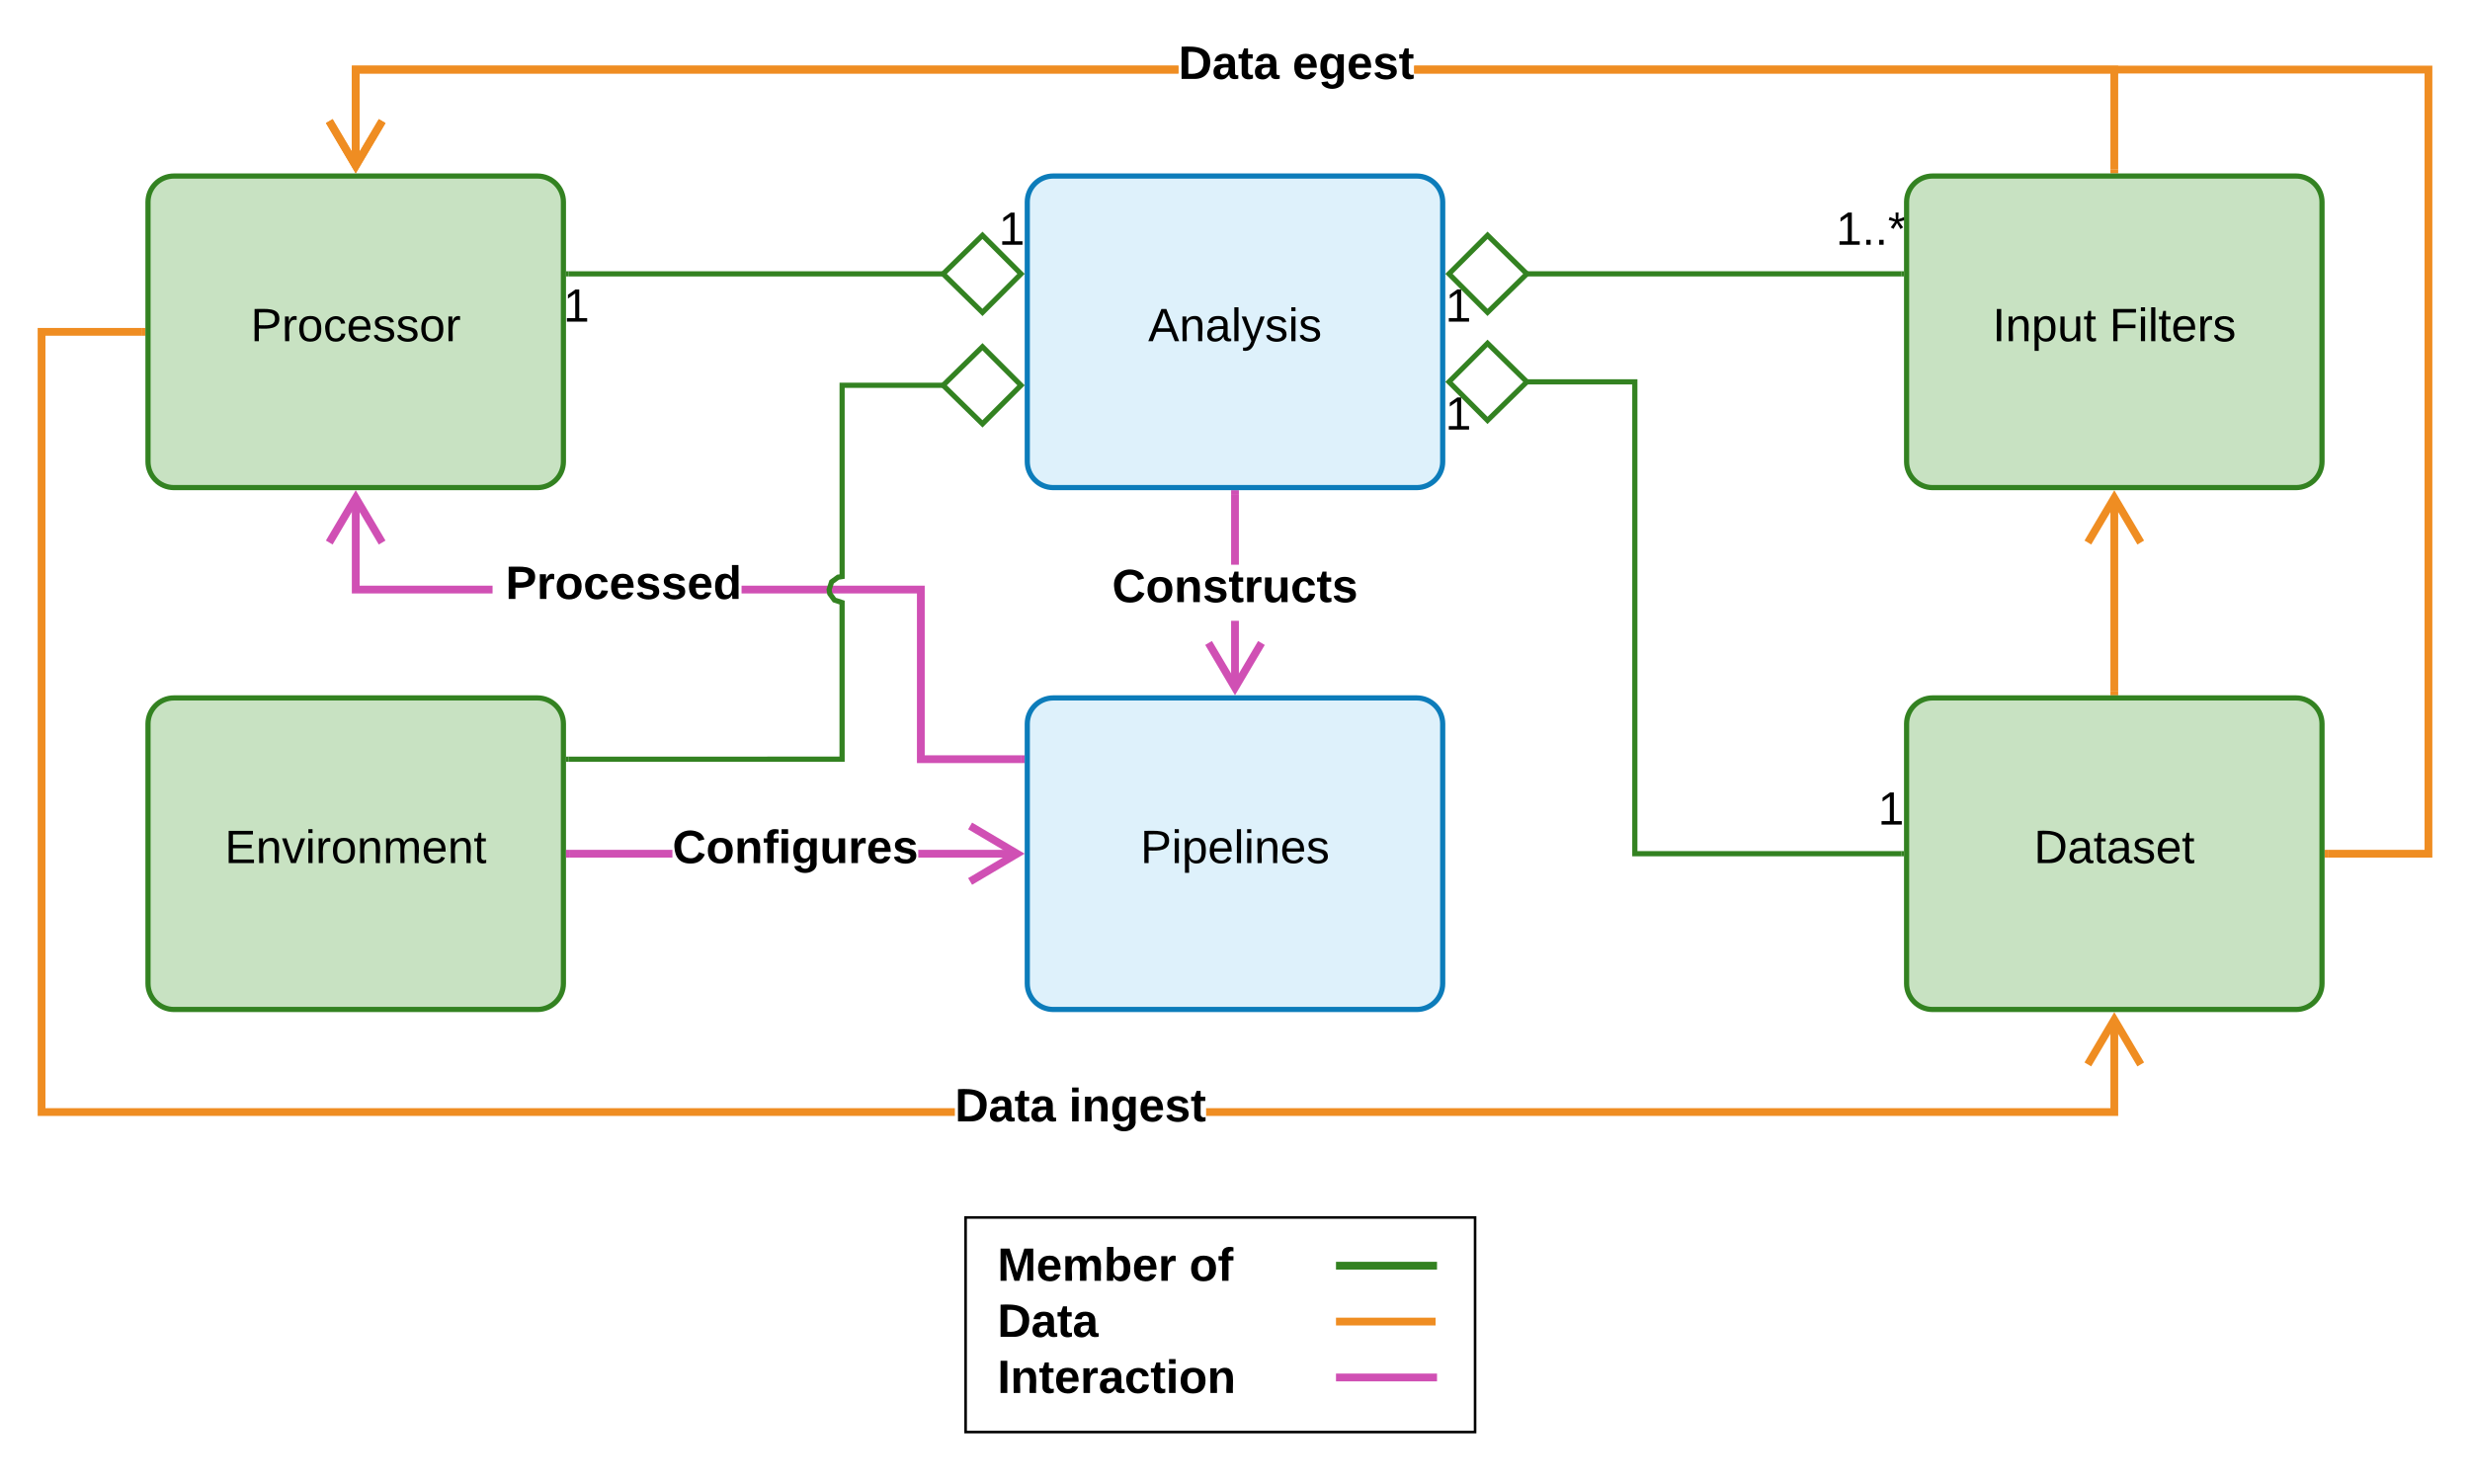 <svg xmlns="http://www.w3.org/2000/svg" xmlns:xlink="http://www.w3.org/1999/xlink" xmlns:lucid="lucid" width="951.33" height="571.56"><g transform="translate(-33.667 6.399)" lucid:page-tab-id="0_0"><path d="M970.5 323.9h-40v-3h37v-299H578.35v-3H970.5zm-482.95-302H172.17v35.77h-3V18.9h318.38z" fill="#ef8d22"/><path d="M930.54 323.9H929v-3h1.54zM170.67 54.5l8.9-15.02 2.57 1.52-11.47 19.4L159.2 41l2.58-1.52z" fill="#ef8d22"/><path d="M510.83 258.67h-3V232.7h3zm0-47.57h-3v-27.2h3z" fill="#d050b4"/><path d="M510.83 183.94h-3v-1.54h3zM520.8 242l-11.47 19.4-11.47-19.4 2.58-1.52 8.9 15.03 8.88-15.02z" fill="#d050b4"/><use xlink:href="#a" transform="matrix(1,0,0,1,461.983,211.101) translate(0 14.4)"/><path d="M621.08 140.67h42.25V322.4H766" stroke="#338221" stroke-width="2" fill="none"/><path d="M621.75 140.67l-15.15 14.85-14.85-14.85 14.85-14.85z" fill="#fff"/><path d="M623.18 140.67l-16.6 16.25-16.25-16.25 16.26-16.26zm-30.02 0l13.44 13.44 13.72-13.43-13.72-13.45zM767 323.4h-1.03v-2H767z" fill="#338221"/><use xlink:href="#b" transform="matrix(1,0,0,1,590.333,144.667) translate(0 14.4)"/><use xlink:href="#b" transform="matrix(1,0,0,1,757,296.801) translate(0 14.4)"/><path d="M397.58 99.08h-144.9" stroke="#338221" stroke-width="2" fill="none"/><path d="M426.92 99.08l-14.85 14.85-15.15-14.85 15.15-14.85z" fill="#fff"/><path d="M428.33 99.08l-16.25 16.26-16.6-16.26 16.6-16.25zm-29.98 0l13.7 13.44 13.45-13.44-13.44-13.44zM252.7 100.08h-1.03v-2h1.02z" fill="#338221"/><use xlink:href="#b" transform="matrix(1,0,0,1,418.333,73.483) translate(0 14.4)"/><use xlink:href="#b" transform="matrix(1,0,0,1,250.667,103.083) translate(0 14.4)"/><path d="M848 185.13v74.77M858.18 202.56L848 185.36l-10.18 17.2" stroke="#ef8d22" stroke-width="3" fill="none"/><path d="M849.5 261.4h-3v-1.54h3z" fill="#ef8d22"/><path d="M766 99.07H621.08" stroke="#338221" stroke-width="2" fill="none"/><path d="M767 100.07h-1.03v-2H767z" fill="#338221"/><path d="M621.75 99.07l-15.15 14.85-14.85-14.85 14.85-14.85z" fill="#fff"/><path d="M623.18 99.07l-16.6 16.25-16.25-16.25L606.6 82.8zm-30.02 0l13.44 13.44 13.72-13.43-13.72-13.44z" fill="#338221"/><use xlink:href="#c" transform="matrix(1,0,0,1,740.804,73.467) translate(0 14.4)"/><use xlink:href="#b" transform="matrix(1,0,0,1,590.333,103.067) translate(0 14.4)"/><path d="M389.83 219.17v65.33h37v3h-40v-65.33h-67.55v-3zm-166.45 0v3h-54.2v-37.04h3v34.04z" fill="#d050b4"/><path d="M428.33 287.5h-1.54v-3h1.53zM182.14 201.8l-2.58 1.53-8.9-15.04-8.88 15.03-2.6-1.53 11.5-19.4z" fill="#d050b4"/><use xlink:href="#d" transform="matrix(1,0,0,1,223.383,209.867) translate(0 14.4)"/><use xlink:href="#e" transform="matrix(1,0,0,1,223.383,209.867) translate(5 14.4)"/><path d="M849.5 58.9h-3v-37H578.35v-3H849.5zm-361.95-37H172.17v35.77h-3V18.9h318.38z" fill="#ef8d22"/><path d="M849.5 60.4h-3v-1.54h3zM170.67 54.5l8.9-15.02 2.57 1.52-11.47 19.4L159.2 41l2.58-1.52z" fill="#ef8d22"/><use xlink:href="#f" transform="matrix(1,0,0,1,487.554,9.601) translate(0 14.4)"/><use xlink:href="#g" transform="matrix(1,0,0,1,487.554,9.601) translate(43.9 14.4)"/><path d="M88.17 122.9h-37v297.5h350.27v3H48.17V119.9h40zM849.5 423.4H498.2v-3h348.3v-34.27h3z" fill="#ef8d22"/><path d="M89.67 122.9h-1.54v-3h1.54zM859.47 402.8l-2.58 1.53-8.9-15.04-8.9 15.03-2.57-1.53L848 383.4z" fill="#ef8d22"/><use xlink:href="#f" transform="matrix(1,0,0,1,401.443,411.101) translate(0 14.4)"/><use xlink:href="#h" transform="matrix(1,0,0,1,401.443,411.101) translate(43.9 14.4)"/><path d="M429.33 272.4c0-5.52 4.48-10 10-10h140c5.53 0 10 4.48 10 10v100c0 5.52-4.47 10-10 10h-140c-5.52 0-10-4.48-10-10z" stroke="#0c7cba" stroke-width="2" fill="#c1e4f7" fill-opacity=".53"/><use xlink:href="#i" transform="matrix(1,0,0,1,437.333,270.401) translate(35.575 55.6)"/><path d="M90.67 71.4c0-5.52 4.47-10 10-10h140c5.52 0 10 4.48 10 10v100c0 5.52-4.48 10-10 10h-140c-5.53 0-10-4.48-10-10z" stroke="#338221" stroke-width="2" fill="#5fab4e" fill-opacity=".34"/><use xlink:href="#j" transform="matrix(1,0,0,1,98.667,69.401) translate(31.55 55.6)"/><path d="M429.33 71.4c0-5.52 4.48-10 10-10h140c5.53 0 10 4.48 10 10v100c0 5.52-4.47 10-10 10h-140c-5.52 0-10-4.48-10-10z" stroke="#0c7cba" stroke-width="2" fill="#c1e4f7" fill-opacity=".53"/><use xlink:href="#k" transform="matrix(1,0,0,1,437.333,69.401) translate(38.55 55.6)"/><path d="M768 272.4c0-5.52 4.48-10 10-10h140c5.52 0 10 4.48 10 10v100c0 5.52-4.48 10-10 10H778c-5.52 0-10-4.48-10-10z" stroke="#338221" stroke-width="2" fill="#5fab4e" fill-opacity=".34"/><use xlink:href="#l" transform="matrix(1,0,0,1,776,270.401) translate(41.025 55.6)"/><path d="M768 71.4c0-5.52 4.48-10 10-10h140c5.52 0 10 4.48 10 10v100c0 5.52-4.48 10-10 10H778c-5.52 0-10-4.48-10-10z" stroke="#338221" stroke-width="2" fill="#5fab4e" fill-opacity=".34"/><use xlink:href="#m" transform="matrix(1,0,0,1,776,69.401) translate(25.1 55.6)"/><use xlink:href="#n" transform="matrix(1,0,0,1,776,69.401) translate(70.1 55.6)"/><path d="M90.67 272.4c0-5.52 4.47-10 10-10h140c5.52 0 10 4.48 10 10v100c0 5.52-4.48 10-10 10h-140c-5.53 0-10-4.48-10-10z" stroke="#338221" stroke-width="2" fill="#5fab4e" fill-opacity=".34"/><use xlink:href="#o" transform="matrix(1,0,0,1,98.667,270.401) translate(21.575 55.6)"/><path d="M397.58 143H359v73.52l-2.18.35-2 1.46-.8 2.42.18 1.1 1.46 2 3.34 1.1V287H252.67v-2H357v-58.6l-2.57-.85-2.12-2.9-.33-2.06 1.14-3.5 2.92-2.13.98-.15V141h40.58z" fill="#338221"/><path d="M252.7 287h-1.03v-2h1.02z" fill="#338221"/><path d="M426.92 142l-14.85 14.85L396.92 142l15.15-14.85z" fill="#fff"/><path d="M428.33 142l-16.25 16.26-16.6-16.26 16.6-16.26zm-29.98 0l13.7 13.44L425.5 142l-13.44-13.44z" fill="#338221"/><path d="M292.65 323.9h-39.48v-3h39.48zm132.74 0h-38.05v-3h38.04z" fill="#d050b4"/><path d="M253.2 323.9h-1.53v-3h1.54zM428.33 322.4l-20.26 11.98-1.52-2.58 15.9-9.4-15.9-9.4 1.52-2.58z" fill="#d050b4"/><use xlink:href="#p" transform="matrix(1,0,0,1,292.65,311.601) translate(0 14.4)"/><path d="M405.57 462.5H601.8v82.66H405.58z" stroke="#000" fill-opacity="0"/><path d="M417.83 472.5h123.93v60H417.83z" fill="none"/><use xlink:href="#q" transform="matrix(1,0,0,1,417.831,472.498) translate(0 14.4)"/><use xlink:href="#r" transform="matrix(1,0,0,1,417.831,472.498) translate(73.9 14.4)"/><use xlink:href="#s" transform="matrix(1,0,0,1,417.831,472.498) translate(0 36)"/><use xlink:href="#t" transform="matrix(1,0,0,1,417.831,472.498) translate(0 57.6)"/><path d="M549.73 481.08h35.9M549.77 481.08h-1.54M585.6 481.08h1.54" stroke="#338221" stroke-width="3" fill="none"/><path d="M549.73 502.6h35.36M549.77 502.6h-1.54M585.05 502.6h1.54" stroke="#ef8d22" stroke-width="3" fill="none"/><path d="M549.73 524.13h35.9M549.77 524.13h-1.54M585.6 524.13h1.54" stroke="#d050b4" stroke-width="3" fill="none"/><defs><path d="M67-125c0 53 21 87 73 88 37 1 54-22 65-47l45 17C233-25 199 4 140 4 58 4 20-42 15-125 8-235 124-281 211-232c18 10 29 29 36 50l-46 12c-8-25-30-41-62-41-52 0-71 34-72 86" id="u"/><path d="M110-194c64 0 96 36 96 99 0 64-35 99-97 99-61 0-95-36-95-99 0-62 34-99 96-99zm-1 164c35 0 45-28 45-65 0-40-10-65-43-65-34 0-45 26-45 65 0 36 10 65 43 65" id="v"/><path d="M135-194c87-1 58 113 63 194h-50c-7-57 23-157-34-157-59 0-34 97-39 157H25l-1-190h47c2 12-1 28 3 38 12-26 28-41 61-42" id="w"/><path d="M137-138c1-29-70-34-71-4 15 46 118 7 119 86 1 83-164 76-172 9l43-7c4 19 20 25 44 25 33 8 57-30 24-41C81-84 22-81 20-136c-2-80 154-74 161-7" id="x"/><path d="M115-3C79 11 28 4 28-45v-112H4v-33h27l15-45h31v45h36v33H77v99c-1 23 16 31 38 25v30" id="y"/><path d="M135-150c-39-12-60 13-60 57V0H25l-1-190h47c2 13-1 29 3 40 6-28 27-53 61-41v41" id="z"/><path d="M85 4C-2 5 27-109 22-190h50c7 57-23 150 33 157 60-5 35-97 40-157h50l1 190h-47c-2-12 1-28-3-38-12 25-28 42-61 42" id="A"/><path d="M190-63c-7 42-38 67-86 67-59 0-84-38-90-98-12-110 154-137 174-36l-49 2c-2-19-15-32-35-32-30 0-35 28-38 64-6 74 65 87 74 30" id="B"/><g id="a"><use transform="matrix(0.05,0,0,0.05,0,0)" xlink:href="#u"/><use transform="matrix(0.05,0,0,0.05,12.95,0)" xlink:href="#v"/><use transform="matrix(0.05,0,0,0.05,23.9,0)" xlink:href="#w"/><use transform="matrix(0.05,0,0,0.05,34.85,0)" xlink:href="#x"/><use transform="matrix(0.05,0,0,0.05,44.85,0)" xlink:href="#y"/><use transform="matrix(0.05,0,0,0.05,50.8,0)" xlink:href="#z"/><use transform="matrix(0.05,0,0,0.05,57.8,0)" xlink:href="#A"/><use transform="matrix(0.05,0,0,0.05,68.75,0)" xlink:href="#B"/><use transform="matrix(0.05,0,0,0.05,78.75,0)" xlink:href="#y"/><use transform="matrix(0.05,0,0,0.05,84.7,0)" xlink:href="#x"/></g><path d="M27 0v-27h64v-190l-56 39v-29l58-41h29v221h61V0H27" id="C"/><use transform="matrix(0.05,0,0,0.05,0,0)" xlink:href="#C" id="b"/><path d="M33 0v-38h34V0H33" id="D"/><path d="M80-196l47-18 7 23-49 13 32 44-20 13-27-46-27 45-21-12 33-44-49-13 8-23 47 19-2-53h23" id="E"/><g id="c"><use transform="matrix(0.05,0,0,0.05,0,0)" xlink:href="#C"/><use transform="matrix(0.05,0,0,0.05,10,0)" xlink:href="#D"/><use transform="matrix(0.05,0,0,0.05,15,0)" xlink:href="#D"/><use transform="matrix(0.05,0,0,0.05,20,0)" xlink:href="#E"/></g><path d="M24-248c93 1 206-16 204 79-1 75-69 88-152 82V0H24v-248zm52 121c47 0 100 7 100-41 0-47-54-39-100-39v80" id="F"/><path d="M185-48c-13 30-37 53-82 52C43 2 14-33 14-96s30-98 90-98c62 0 83 45 84 108H66c0 31 8 55 39 56 18 0 30-7 34-22zm-45-69c5-46-57-63-70-21-2 6-4 13-4 21h74" id="G"/><path d="M88-194c31-1 46 15 58 34l-1-101h50l1 261h-48c-2-10 0-23-3-31C134-8 116 4 84 4 32 4 16-41 15-95c0-56 19-97 73-99zm17 164c33 0 40-30 41-66 1-37-9-64-41-64s-38 30-39 65c0 43 13 65 39 65" id="H"/><g id="e"><use transform="matrix(0.05,0,0,0.05,0,0)" xlink:href="#F"/><use transform="matrix(0.05,0,0,0.05,12,0)" xlink:href="#z"/><use transform="matrix(0.05,0,0,0.05,19,0)" xlink:href="#v"/><use transform="matrix(0.05,0,0,0.05,29.95,0)" xlink:href="#B"/><use transform="matrix(0.05,0,0,0.05,39.95,0)" xlink:href="#G"/><use transform="matrix(0.05,0,0,0.05,49.95,0)" xlink:href="#x"/><use transform="matrix(0.05,0,0,0.05,59.95,0)" xlink:href="#x"/><use transform="matrix(0.05,0,0,0.05,69.95,0)" xlink:href="#G"/><use transform="matrix(0.05,0,0,0.05,79.95,0)" xlink:href="#H"/></g><path d="M24-248c120-7 223 5 221 122C244-46 201 0 124 0H24v-248zM76-40c74 7 117-18 117-86 0-67-45-88-117-82v168" id="I"/><path d="M133-34C117-15 103 5 69 4 32 3 11-16 11-54c-1-60 55-63 116-61 1-26-3-47-28-47-18 1-26 9-28 27l-52-2c7-38 36-58 82-57s74 22 75 68l1 82c-1 14 12 18 25 15v27c-30 8-71 5-69-32zm-48 3c29 0 43-24 42-57-32 0-66-3-65 30 0 17 8 27 23 27" id="J"/><g id="f"><use transform="matrix(0.05,0,0,0.05,0,0)" xlink:href="#I"/><use transform="matrix(0.05,0,0,0.05,12.95,0)" xlink:href="#J"/><use transform="matrix(0.05,0,0,0.05,22.95,0)" xlink:href="#y"/><use transform="matrix(0.05,0,0,0.05,28.9,0)" xlink:href="#J"/></g><path d="M195-6C206 82 75 100 31 46c-4-6-6-13-8-21l49-6c3 16 16 24 34 25 40 0 42-37 40-79-11 22-30 35-61 35-53 0-70-43-70-97 0-56 18-96 73-97 30 0 46 14 59 34l2-30h47zm-90-29c32 0 41-27 41-63 0-35-9-62-40-62-32 0-39 29-40 63 0 36 9 62 39 62" id="K"/><g id="g"><use transform="matrix(0.05,0,0,0.05,0,0)" xlink:href="#G"/><use transform="matrix(0.05,0,0,0.05,10,0)" xlink:href="#K"/><use transform="matrix(0.05,0,0,0.05,20.95,0)" xlink:href="#G"/><use transform="matrix(0.05,0,0,0.05,30.95,0)" xlink:href="#x"/><use transform="matrix(0.05,0,0,0.05,40.95,0)" xlink:href="#y"/></g><path d="M25-224v-37h50v37H25zM25 0v-190h50V0H25" id="L"/><g id="h"><use transform="matrix(0.05,0,0,0.05,0,0)" xlink:href="#L"/><use transform="matrix(0.05,0,0,0.05,5,0)" xlink:href="#w"/><use transform="matrix(0.05,0,0,0.05,15.95,0)" xlink:href="#K"/><use transform="matrix(0.05,0,0,0.05,26.9,0)" xlink:href="#G"/><use transform="matrix(0.05,0,0,0.05,36.9,0)" xlink:href="#x"/><use transform="matrix(0.05,0,0,0.05,46.9,0)" xlink:href="#y"/></g><path d="M30-248c87 1 191-15 191 75 0 78-77 80-158 76V0H30v-248zm33 125c57 0 124 11 124-50 0-59-68-47-124-48v98" id="M"/><path d="M24-231v-30h32v30H24zM24 0v-190h32V0H24" id="N"/><path d="M115-194c55 1 70 41 70 98S169 2 115 4C84 4 66-9 55-30l1 105H24l-1-265h31l2 30c10-21 28-34 59-34zm-8 174c40 0 45-34 45-75s-6-73-45-74c-42 0-51 32-51 76 0 43 10 73 51 73" id="O"/><path d="M100-194c63 0 86 42 84 106H49c0 40 14 67 53 68 26 1 43-12 49-29l28 8c-11 28-37 45-77 45C44 4 14-33 15-96c1-61 26-98 85-98zm52 81c6-60-76-77-97-28-3 7-6 17-6 28h103" id="P"/><path d="M24 0v-261h32V0H24" id="Q"/><path d="M117-194c89-4 53 116 60 194h-32v-121c0-31-8-49-39-48C34-167 62-67 57 0H25l-1-190h30c1 10-1 24 2 32 11-22 29-35 61-36" id="R"/><path d="M135-143c-3-34-86-38-87 0 15 53 115 12 119 90S17 21 10-45l28-5c4 36 97 45 98 0-10-56-113-15-118-90-4-57 82-63 122-42 12 7 21 19 24 35" id="S"/><g id="i"><use transform="matrix(0.05,0,0,0.05,0,0)" xlink:href="#M"/><use transform="matrix(0.05,0,0,0.05,12,0)" xlink:href="#N"/><use transform="matrix(0.05,0,0,0.05,15.95,0)" xlink:href="#O"/><use transform="matrix(0.05,0,0,0.05,25.95,0)" xlink:href="#P"/><use transform="matrix(0.05,0,0,0.05,35.95,0)" xlink:href="#Q"/><use transform="matrix(0.05,0,0,0.05,39.9,0)" xlink:href="#N"/><use transform="matrix(0.05,0,0,0.05,43.85,0)" xlink:href="#R"/><use transform="matrix(0.05,0,0,0.05,53.85,0)" xlink:href="#P"/><use transform="matrix(0.05,0,0,0.05,63.85,0)" xlink:href="#S"/></g><path d="M114-163C36-179 61-72 57 0H25l-1-190h30c1 12-1 29 2 39 6-27 23-49 58-41v29" id="T"/><path d="M100-194c62-1 85 37 85 99 1 63-27 99-86 99S16-35 15-95c0-66 28-99 85-99zM99-20c44 1 53-31 53-75 0-43-8-75-51-75s-53 32-53 75 10 74 51 75" id="U"/><path d="M96-169c-40 0-48 33-48 73s9 75 48 75c24 0 41-14 43-38l32 2c-6 37-31 61-74 61-59 0-76-41-82-99-10-93 101-131 147-64 4 7 5 14 7 22l-32 3c-4-21-16-35-41-35" id="V"/><g id="j"><use transform="matrix(0.05,0,0,0.05,0,0)" xlink:href="#M"/><use transform="matrix(0.05,0,0,0.05,12,0)" xlink:href="#T"/><use transform="matrix(0.05,0,0,0.05,17.95,0)" xlink:href="#U"/><use transform="matrix(0.05,0,0,0.05,27.95,0)" xlink:href="#V"/><use transform="matrix(0.05,0,0,0.05,36.95,0)" xlink:href="#P"/><use transform="matrix(0.05,0,0,0.05,46.95,0)" xlink:href="#S"/><use transform="matrix(0.05,0,0,0.05,55.95,0)" xlink:href="#S"/><use transform="matrix(0.05,0,0,0.05,64.95,0)" xlink:href="#U"/><use transform="matrix(0.05,0,0,0.05,74.95,0)" xlink:href="#T"/></g><path d="M205 0l-28-72H64L36 0H1l101-248h38L239 0h-34zm-38-99l-47-123c-12 45-31 82-46 123h93" id="W"/><path d="M141-36C126-15 110 5 73 4 37 3 15-17 15-53c-1-64 63-63 125-63 3-35-9-54-41-54-24 1-41 7-42 31l-33-3c5-37 33-52 76-52 45 0 72 20 72 64v82c-1 20 7 32 28 27v20c-31 9-61-2-59-35zM48-53c0 20 12 33 32 33 41-3 63-29 60-74-43 2-92-5-92 41" id="X"/><path d="M179-190L93 31C79 59 56 82 12 73V49c39 6 53-20 64-50L1-190h34L92-34l54-156h33" id="Y"/><g id="k"><use transform="matrix(0.05,0,0,0.05,0,0)" xlink:href="#W"/><use transform="matrix(0.05,0,0,0.05,12,0)" xlink:href="#R"/><use transform="matrix(0.05,0,0,0.05,22,0)" xlink:href="#X"/><use transform="matrix(0.05,0,0,0.05,32,0)" xlink:href="#Q"/><use transform="matrix(0.05,0,0,0.05,35.95,0)" xlink:href="#Y"/><use transform="matrix(0.05,0,0,0.05,44.95,0)" xlink:href="#S"/><use transform="matrix(0.05,0,0,0.05,53.95,0)" xlink:href="#N"/><use transform="matrix(0.05,0,0,0.05,57.9,0)" xlink:href="#S"/></g><path d="M30-248c118-7 216 8 213 122C240-48 200 0 122 0H30v-248zM63-27c89 8 146-16 146-99s-60-101-146-95v194" id="Z"/><path d="M59-47c-2 24 18 29 38 22v24C64 9 27 4 27-40v-127H5v-23h24l9-43h21v43h35v23H59v120" id="aa"/><g id="l"><use transform="matrix(0.05,0,0,0.05,0,0)" xlink:href="#Z"/><use transform="matrix(0.05,0,0,0.05,12.95,0)" xlink:href="#X"/><use transform="matrix(0.05,0,0,0.05,22.95,0)" xlink:href="#aa"/><use transform="matrix(0.05,0,0,0.05,27.95,0)" xlink:href="#X"/><use transform="matrix(0.05,0,0,0.05,37.95,0)" xlink:href="#S"/><use transform="matrix(0.05,0,0,0.05,46.95,0)" xlink:href="#P"/><use transform="matrix(0.05,0,0,0.05,56.95,0)" xlink:href="#aa"/></g><path d="M33 0v-248h34V0H33" id="ab"/><path d="M84 4C-5 8 30-112 23-190h32v120c0 31 7 50 39 49 72-2 45-101 50-169h31l1 190h-30c-1-10 1-25-2-33-11 22-28 36-60 37" id="ac"/><g id="m"><use transform="matrix(0.05,0,0,0.05,0,0)" xlink:href="#ab"/><use transform="matrix(0.05,0,0,0.05,5,0)" xlink:href="#R"/><use transform="matrix(0.05,0,0,0.05,15,0)" xlink:href="#O"/><use transform="matrix(0.05,0,0,0.05,25,0)" xlink:href="#ac"/><use transform="matrix(0.05,0,0,0.05,35,0)" xlink:href="#aa"/></g><path d="M63-220v92h138v28H63V0H30v-248h175v28H63" id="ad"/><g id="n"><use transform="matrix(0.05,0,0,0.05,0,0)" xlink:href="#ad"/><use transform="matrix(0.05,0,0,0.05,10.95,0)" xlink:href="#N"/><use transform="matrix(0.05,0,0,0.05,14.9,0)" xlink:href="#Q"/><use transform="matrix(0.05,0,0,0.05,18.85,0)" xlink:href="#aa"/><use transform="matrix(0.05,0,0,0.05,23.85,0)" xlink:href="#P"/><use transform="matrix(0.05,0,0,0.05,33.85,0)" xlink:href="#T"/><use transform="matrix(0.05,0,0,0.05,39.8,0)" xlink:href="#S"/></g><path d="M30 0v-248h187v28H63v79h144v27H63v87h162V0H30" id="ae"/><path d="M108 0H70L1-190h34L89-25l56-165h34" id="af"/><path d="M210-169c-67 3-38 105-44 169h-31v-121c0-29-5-50-35-48C34-165 62-65 56 0H25l-1-190h30c1 10-1 24 2 32 10-44 99-50 107 0 11-21 27-35 58-36 85-2 47 119 55 194h-31v-121c0-29-5-49-35-48" id="ag"/><g id="o"><use transform="matrix(0.05,0,0,0.05,0,0)" xlink:href="#ae"/><use transform="matrix(0.05,0,0,0.05,12,0)" xlink:href="#R"/><use transform="matrix(0.05,0,0,0.05,22,0)" xlink:href="#af"/><use transform="matrix(0.05,0,0,0.05,31,0)" xlink:href="#N"/><use transform="matrix(0.05,0,0,0.05,34.95,0)" xlink:href="#T"/><use transform="matrix(0.05,0,0,0.05,40.9,0)" xlink:href="#U"/><use transform="matrix(0.05,0,0,0.05,50.9,0)" xlink:href="#R"/><use transform="matrix(0.05,0,0,0.05,60.9,0)" xlink:href="#ag"/><use transform="matrix(0.05,0,0,0.05,75.85,0)" xlink:href="#P"/><use transform="matrix(0.05,0,0,0.05,85.85,0)" xlink:href="#R"/><use transform="matrix(0.05,0,0,0.05,95.85,0)" xlink:href="#aa"/></g><path d="M121-226c-27-7-43 5-38 36h38v33H83V0H34v-157H6v-33h28c-9-59 32-81 87-68v32" id="ah"/><g id="p"><use transform="matrix(0.05,0,0,0.05,0,0)" xlink:href="#u"/><use transform="matrix(0.05,0,0,0.05,12.95,0)" xlink:href="#v"/><use transform="matrix(0.05,0,0,0.05,23.9,0)" xlink:href="#w"/><use transform="matrix(0.05,0,0,0.05,34.85,0)" xlink:href="#ah"/><use transform="matrix(0.05,0,0,0.05,40.8,0)" xlink:href="#L"/><use transform="matrix(0.05,0,0,0.05,45.8,0)" xlink:href="#K"/><use transform="matrix(0.05,0,0,0.05,56.75,0)" xlink:href="#A"/><use transform="matrix(0.05,0,0,0.05,67.7,0)" xlink:href="#z"/><use transform="matrix(0.05,0,0,0.05,74.7,0)" xlink:href="#G"/><use transform="matrix(0.05,0,0,0.05,84.7,0)" xlink:href="#x"/></g><path d="M230 0l2-204L168 0h-37L68-204 70 0H24v-248h70l56 185 57-185h69V0h-46" id="ai"/><path d="M220-157c-53 9-28 100-34 157h-49v-107c1-27-5-49-29-50C55-147 81-57 75 0H25l-1-190h47c2 12-1 28 3 38 10-53 101-56 108 0 13-22 24-43 59-42 82 1 51 116 57 194h-49v-107c-1-25-5-48-29-50" id="aj"/><path d="M135-194c52 0 70 43 70 98 0 56-19 99-73 100-30 1-46-15-58-35L72 0H24l1-261h50v104c11-23 29-37 60-37zM114-30c31 0 40-27 40-66 0-37-7-63-39-63s-41 28-41 65c0 36 8 64 40 64" id="ak"/><g id="q"><use transform="matrix(0.05,0,0,0.05,0,0)" xlink:href="#ai"/><use transform="matrix(0.05,0,0,0.05,14.95,0)" xlink:href="#G"/><use transform="matrix(0.05,0,0,0.05,24.95,0)" xlink:href="#aj"/><use transform="matrix(0.05,0,0,0.05,40.95,0)" xlink:href="#ak"/><use transform="matrix(0.05,0,0,0.05,51.9,0)" xlink:href="#G"/><use transform="matrix(0.05,0,0,0.05,61.9,0)" xlink:href="#z"/></g><g id="r"><use transform="matrix(0.05,0,0,0.05,0,0)" xlink:href="#v"/><use transform="matrix(0.05,0,0,0.05,10.95,0)" xlink:href="#ah"/></g><g id="s"><use transform="matrix(0.05,0,0,0.05,0,0)" xlink:href="#I"/><use transform="matrix(0.05,0,0,0.05,12.95,0)" xlink:href="#J"/><use transform="matrix(0.05,0,0,0.05,22.95,0)" xlink:href="#y"/><use transform="matrix(0.05,0,0,0.05,28.9,0)" xlink:href="#J"/></g><path d="M24 0v-248h52V0H24" id="al"/><g id="t"><use transform="matrix(0.05,0,0,0.05,0,0)" xlink:href="#al"/><use transform="matrix(0.05,0,0,0.05,5,0)" xlink:href="#w"/><use transform="matrix(0.05,0,0,0.05,15.95,0)" xlink:href="#y"/><use transform="matrix(0.05,0,0,0.05,21.9,0)" xlink:href="#G"/><use transform="matrix(0.05,0,0,0.05,31.9,0)" xlink:href="#z"/><use transform="matrix(0.05,0,0,0.05,38.9,0)" xlink:href="#J"/><use transform="matrix(0.05,0,0,0.05,48.9,0)" xlink:href="#B"/><use transform="matrix(0.05,0,0,0.05,58.9,0)" xlink:href="#y"/><use transform="matrix(0.05,0,0,0.05,64.85,0)" xlink:href="#L"/><use transform="matrix(0.05,0,0,0.05,69.85,0)" xlink:href="#v"/><use transform="matrix(0.05,0,0,0.05,80.8,0)" xlink:href="#w"/></g></defs></g></svg>